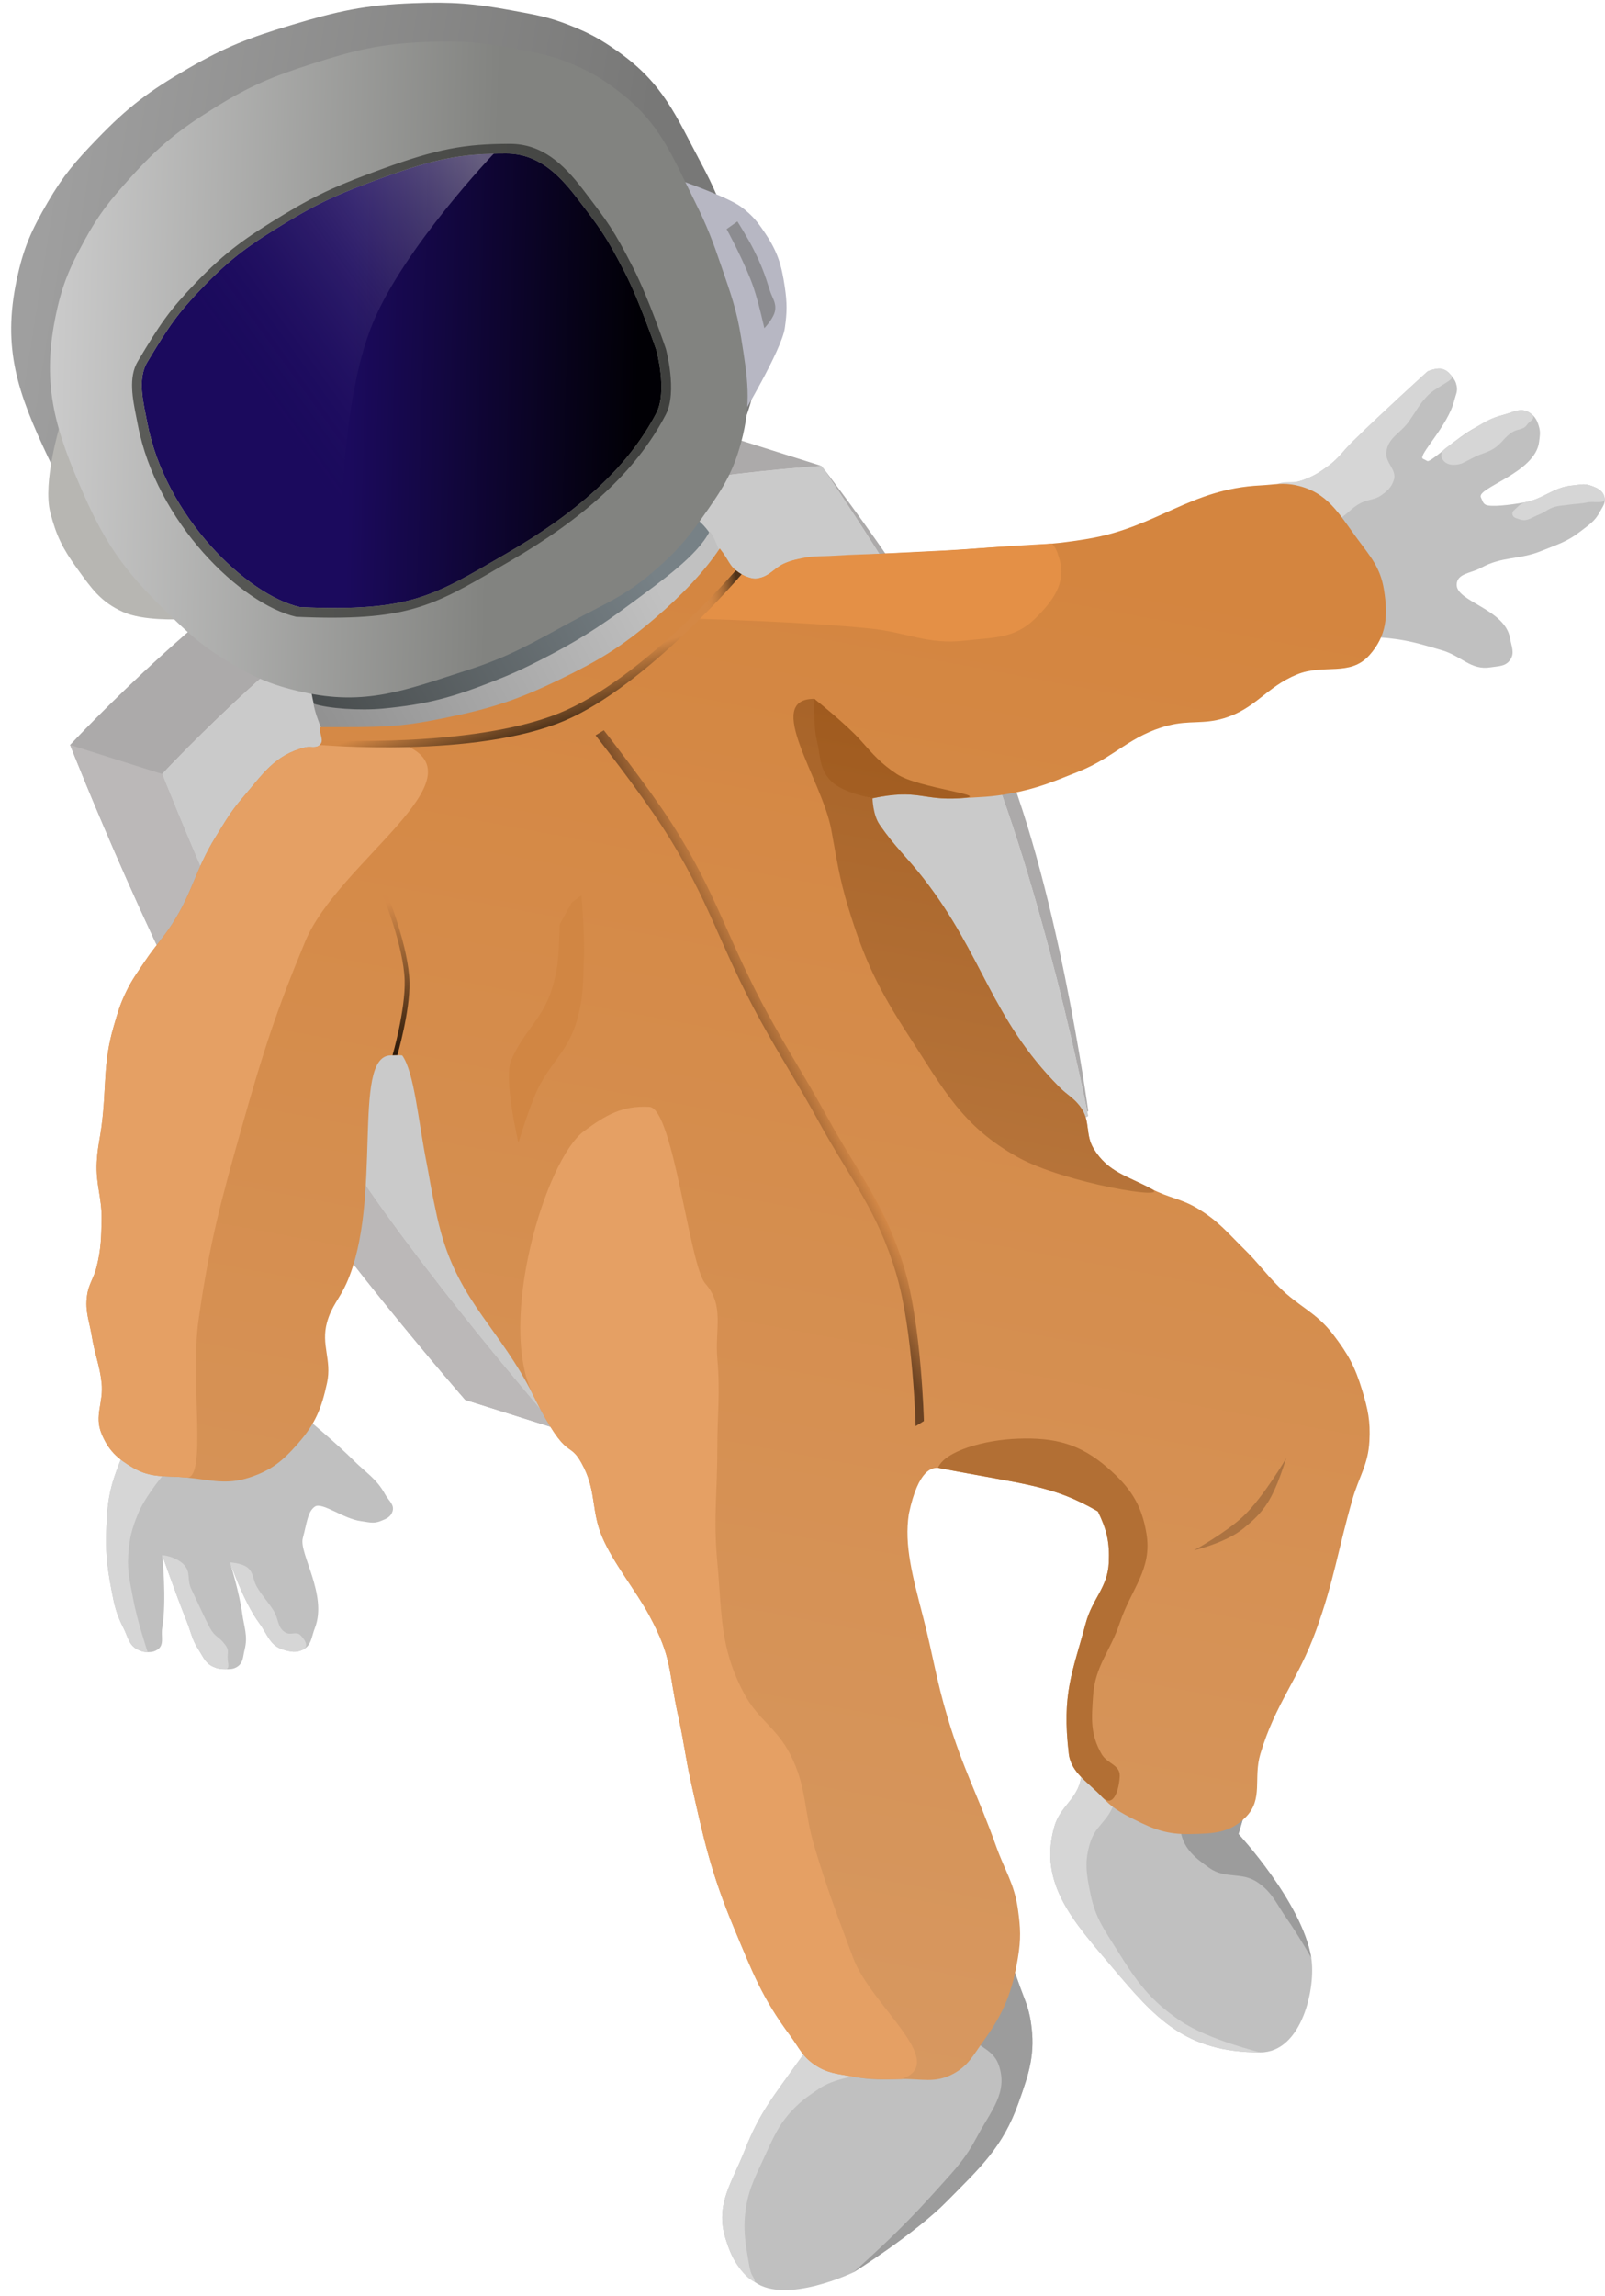 <svg width="128" height="183" viewBox="0 0 128 183" fill="none" xmlns="http://www.w3.org/2000/svg">
<path d="M9.843 115.821L13.323 117.174L24.535 113.115C24.535 113.115 26.844 115.044 28.209 116.401C29.231 117.418 30.027 117.843 30.722 119.108C30.998 119.612 31.478 119.914 31.302 120.461C31.154 120.921 30.785 121.057 30.335 121.234C29.773 121.456 29.387 121.313 28.788 121.234C27.382 121.05 25.695 119.688 25.115 120.074C24.535 120.461 24.475 121.381 24.149 122.588C23.823 123.794 26.142 127.115 25.115 129.741C24.832 130.464 24.846 131.137 24.149 131.48C23.607 131.748 23.182 131.65 22.602 131.48C21.525 131.166 21.336 130.256 20.669 129.354C19.424 127.671 18.349 124.521 18.349 124.521C18.349 124.521 19.096 126.966 19.316 128.581C19.468 129.705 19.787 130.38 19.509 131.48C19.368 132.038 19.41 132.52 18.929 132.834C18.606 133.044 18.347 133.027 17.962 133.027C17.577 133.027 17.345 132.995 16.996 132.834C16.363 132.543 16.216 132.063 15.836 131.48C15.299 130.659 15.235 130.071 14.869 129.161C14.058 127.144 12.936 123.941 12.936 123.941C12.936 123.941 13.313 127.507 12.936 129.741C12.82 130.427 13.136 131.107 12.549 131.48C12.287 131.648 12.087 131.674 11.776 131.674C11.465 131.674 11.284 131.614 11.002 131.48C10.264 131.131 10.217 130.466 9.843 129.741C9.262 128.616 9.108 127.891 8.876 126.647C8.516 124.718 8.396 123.587 8.489 121.621C8.547 120.405 8.589 119.711 8.876 118.528C9.141 117.437 9.843 115.821 9.843 115.821Z" fill="#C0C0C0"/>
<path d="M12.938 61.69C12.938 61.69 25.226 48.448 35.363 43.518C46.189 38.253 65.522 37.138 65.522 37.138C65.522 37.138 73.37 48.505 77.121 56.471C82.761 68.442 86.787 88.949 86.787 88.949L44.449 113.888C44.449 113.888 32.949 100.724 27.05 91.269C20.276 80.41 12.938 61.69 12.938 61.69Z" fill="#CACACA"/>
<path d="M28.017 41.198C17.88 46.128 5.592 59.37 5.592 59.37C5.592 59.37 12.931 78.09 19.704 88.949C25.603 98.404 37.103 111.568 37.103 111.568L44.45 113.888C44.45 113.888 32.949 100.724 27.051 91.269C20.277 80.41 12.938 61.69 12.938 61.69C12.938 61.69 25.227 48.448 35.364 43.518C46.19 38.253 65.523 37.138 65.523 37.138C65.523 37.138 73.37 48.505 77.122 56.47C82.331 67.529 86.165 85.87 86.719 88.604L86.788 88.562C86.788 88.562 84.28 69.858 79.442 58.984C75.33 49.741 65.523 37.138 65.523 37.138L58.176 34.818C58.176 34.818 38.843 35.933 28.017 41.198Z" fill="#ACAAAA"/>
<path d="M5.592 59.37C5.592 59.37 12.931 78.09 19.704 88.949C25.603 98.404 37.103 111.568 37.103 111.568L44.45 113.888C44.45 113.888 32.949 100.724 27.051 91.269C20.277 80.41 12.938 61.69 12.938 61.69L5.592 59.37Z" fill="#BBB8B8"/>
<path d="M18.352 124.521C18.352 124.521 19.427 127.671 20.672 129.354C21.339 130.257 21.527 131.166 22.605 131.481C23.184 131.65 23.61 131.748 24.151 131.481C24.693 131.214 24.283 130.646 23.958 130.321C23.634 129.996 23.203 130.344 22.798 130.128C22.113 129.761 22.241 129.049 21.832 128.388C21.347 127.604 20.941 127.252 20.479 126.454C20.14 125.87 20.244 125.315 19.705 124.908C19.267 124.576 18.352 124.521 18.352 124.521Z" fill="#D6D6D6"/>
<path d="M12.938 123.941C12.938 123.941 14.06 127.144 14.871 129.161C15.237 130.071 15.301 130.659 15.837 131.481C16.218 132.063 16.365 132.543 16.997 132.834C17.347 132.995 17.579 133.027 17.964 133.027C18.349 133.027 18.179 132.565 18.158 132.254C18.117 131.666 18.313 131.569 17.964 131.094C17.444 130.384 17.16 130.517 16.744 129.741C16.233 128.788 15.727 127.621 15.257 126.648C14.89 125.887 15.247 125.338 14.678 124.714C14.352 124.357 13.677 124.02 12.938 123.941Z" fill="#D6D6D6"/>
<path d="M8.876 118.528C8.589 119.711 8.547 120.405 8.489 121.621C8.396 123.588 8.516 124.718 8.876 126.648C9.108 127.892 9.262 128.616 9.843 129.741C10.217 130.467 10.264 131.131 11.002 131.481C11.284 131.614 11.465 131.674 11.776 131.674C11.776 131.674 10.924 129.115 10.616 127.421C10.372 126.076 10.143 125.306 10.229 123.941C10.313 122.625 10.501 121.874 11.002 120.655C11.624 119.144 13.323 117.175 13.323 117.175L9.843 115.822C9.843 115.822 9.141 117.437 8.876 118.528Z" fill="#D6D6D6"/>
<path d="M24.794 54.895C24.756 54.612 24.997 54.374 25.282 54.4C26.743 54.532 27.889 54.502 29.564 54.344C32.992 54.021 34.862 53.276 38.07 52.024C39.612 51.422 40.461 51.035 41.936 50.284C44.718 48.868 46.198 47.893 48.703 46.031C51.093 44.255 52.634 43.395 54.463 41.108C54.599 40.938 54.839 40.883 55.025 40.996C57.405 42.438 57.452 44.923 58.562 46.804C58.562 46.804 53.994 48.499 51.409 50.864C48.611 53.425 46.676 54.378 43.096 55.891C39.726 57.315 37.254 57.944 33.623 58.404C30.463 58.804 27.05 60.724 27.05 60.724C25.845 58.407 25.09 57.041 24.794 54.895Z" fill="url(#paint0_linear_578_7125)"/>
<path d="M86.207 141.727C86.362 140.834 86.207 139.407 86.207 139.407L99.74 142.887L98.773 146.174C98.773 146.174 103.838 151.627 104.573 156.033C104.96 158.353 103.857 163.573 100.513 163.573C94.52 163.573 92.148 160.862 88.72 156.806C85.661 153.187 82.79 150.154 84.08 145.594C84.549 143.935 85.912 143.425 86.207 141.727Z" fill="#C0C0C0"/>
<path d="M98.774 146.173L99.74 142.887H94.907C94.907 142.887 93.982 144.624 94.134 145.787C94.33 147.284 95.222 148.007 96.454 148.88C97.74 149.791 99.025 149.141 100.321 150.04C101.512 150.867 101.802 151.756 102.64 152.94C103.464 154.102 104.574 156.033 104.574 156.033C103.839 151.626 98.774 146.173 98.774 146.173Z" fill="#9C9C9C"/>
<path d="M86.207 141.727C85.912 143.425 84.549 143.935 84.08 145.594C82.79 150.154 85.661 153.187 88.72 156.806C92.148 160.862 94.52 163.573 100.513 163.573C100.513 163.573 96.349 162.564 94.133 161.06C91.701 159.408 90.665 157.947 89.107 155.453C88.087 153.821 87.375 152.891 86.98 151.007C86.64 149.381 86.448 148.327 86.98 146.754C87.383 145.563 88.219 145.199 88.72 144.047C89.188 142.972 89.494 141.147 89.494 141.147L86.207 139.407C86.207 139.407 86.362 140.834 86.207 141.727Z" fill="#D6D6D6"/>
<path d="M25 56.084C26.159 56.47 28.689 56.648 30.569 56.47C33.996 56.147 36.021 55.596 39.229 54.344C40.771 53.742 41.62 53.355 43.095 52.604C45.877 51.188 47.743 50.019 50.248 48.157C52.739 46.306 55.622 44.291 56.589 42.358C56.976 42.744 57.392 43.881 57.827 45.451C57.827 45.451 54.999 50.239 52.414 52.604C49.615 55.165 47.681 56.118 44.101 57.63C40.731 59.054 38.258 59.684 34.628 60.144C31.468 60.544 26.509 59.37 26.509 59.37C26.121 59.37 25.193 57.244 25 56.084Z" fill="url(#paint1_linear_578_7125)"/>
<path d="M101.674 38.685C101.674 38.685 103.002 38.572 103.8 38.298C104.695 37.991 105.165 37.698 105.927 37.138C106.787 36.506 107.099 35.953 107.86 35.205C110.145 32.958 113.853 29.599 113.853 29.599C113.853 29.599 114.572 29.278 115.013 29.405C115.376 29.51 115.549 29.692 115.787 29.985C115.999 30.247 116.107 30.427 116.173 30.758C116.264 31.209 116.089 31.472 115.98 31.918C115.489 33.933 113.08 36.278 113.467 36.558L113.853 36.752C114.24 36.752 116.091 34.908 117.72 34.045C118.526 33.618 118.963 33.305 119.846 33.078C120.654 32.871 121.271 32.435 121.973 32.885C122.431 33.179 122.603 33.52 122.746 34.045C122.865 34.482 122.798 34.755 122.746 35.205C122.457 37.698 117.7 38.878 118.106 39.651C118.233 39.892 118.25 40.11 118.493 40.231C118.88 40.425 120.396 40.255 121.586 40.038C123.16 39.751 123.859 38.817 125.453 38.685C125.979 38.641 126.306 38.515 126.806 38.685C127.364 38.874 127.846 39.074 127.966 39.651C128.063 40.119 127.803 40.389 127.579 40.811C127.18 41.566 126.707 41.834 126.033 42.358C124.967 43.187 124.191 43.396 122.94 43.904C121.124 44.642 119.824 44.312 118.106 45.258C117.299 45.702 116.173 45.69 116.173 46.611C116.173 47.964 120.033 48.548 120.426 50.864C120.54 51.534 120.823 52.053 120.426 52.604C120.049 53.128 119.516 53.079 118.88 53.184C117.301 53.445 116.55 52.276 115.013 51.831C113.377 51.357 112.454 51.047 110.76 50.864C109.184 50.694 106.7 50.864 106.7 50.864L106.12 41.585L101.674 38.685Z" fill="#C0C0C0"/>
<path d="M125.452 38.685C123.858 38.817 123.159 39.751 121.585 40.038C121.199 40.231 121.198 40.232 121.005 40.425L121.005 40.425C120.813 40.617 120.565 40.738 120.619 41.005C120.672 41.272 120.942 41.3 121.199 41.391C121.785 41.601 122.164 41.227 122.745 41.005C123.218 40.824 123.422 40.578 123.905 40.425C124.343 40.286 124.611 40.299 125.065 40.231C125.667 40.142 126.016 40.162 126.612 40.038C127.15 39.926 128.085 40.228 127.965 39.651C127.845 39.074 127.363 38.874 126.805 38.685C126.305 38.515 125.978 38.641 125.452 38.685Z" fill="#D6D6D6"/>
<path d="M117.72 34.045C116.173 35.012 115.207 35.785 115.207 35.785C115.207 35.785 114.78 36.142 115.013 36.558C115.318 37.101 115.966 37.129 116.56 36.945C117.023 36.739 117.261 36.579 117.72 36.365C118.242 36.122 118.579 36.078 119.074 35.785C119.764 35.375 119.941 34.859 120.62 34.432C121.049 34.162 121.5 34.274 121.78 33.852C121.993 33.531 122.675 33.335 121.974 32.885C121.272 32.435 120.655 32.871 119.847 33.078C118.963 33.305 118.494 33.562 117.72 34.045Z" fill="#D6D6D6"/>
<path d="M103.8 38.298C103.001 38.572 102.389 38.238 101.673 38.685C99.915 39.783 104.075 41.927 106.12 41.585C107.256 41.394 107.584 40.516 108.633 40.038C109.22 39.77 109.658 39.838 110.18 39.458C110.656 39.111 110.95 38.854 111.146 38.298C111.457 37.417 110.423 36.901 110.566 35.978C110.739 34.859 111.634 34.569 112.306 33.658C112.916 32.832 113.14 32.271 113.853 31.532C114.523 30.835 116.024 30.278 115.786 29.985C115.548 29.692 115.375 29.51 115.013 29.405C114.571 29.278 113.853 29.599 113.853 29.599C113.853 29.599 110.145 32.958 107.86 35.205C107.098 35.954 106.787 36.506 105.926 37.138C105.164 37.698 104.695 37.991 103.8 38.298Z" fill="#D6D6D6"/>
<path d="M63.545 164.465C64.21 163.529 65.314 162.116 65.314 162.116L72.386 163.29L76.928 161.639L80.048 154.873C80.048 154.873 80.801 156.769 81.227 158.005C81.644 159.217 82.014 159.87 82.209 161.137C82.598 163.659 82.085 165.193 81.227 167.597C79.956 171.155 78.183 172.73 75.53 175.426C72.962 178.036 68.064 181.103 68.064 181.103C68.064 181.103 62.716 183.672 60.206 181.886C58.855 180.925 58.331 179.945 57.848 178.363C57.025 175.666 58.393 173.943 59.42 171.316C60.556 168.408 61.737 167.012 63.545 164.465Z" fill="#C0C0C0"/>
<path d="M81.227 158.005C80.802 156.769 80.049 154.873 80.049 154.873C80.049 154.873 75.899 158.918 76.929 161.639C77.477 163.088 79.106 163.083 79.635 164.539C80.444 166.762 79.003 168.25 77.895 170.339C77.011 172.007 76.259 172.803 74.996 174.206C73.564 175.794 72.919 176.488 71.516 177.879C70.206 179.177 68.064 181.103 68.064 181.103C68.064 181.103 72.962 178.036 75.53 175.426C78.184 172.73 79.957 171.155 81.227 167.597C82.086 165.193 82.599 163.659 82.21 161.137C82.014 159.87 81.645 159.217 81.227 158.005Z" fill="#9C9C9C"/>
<path d="M63.545 164.465C61.736 167.012 60.556 168.408 59.419 171.316C58.393 173.943 57.025 175.666 57.848 178.363C58.331 179.946 59.142 181.359 60.205 181.886C60.109 181.281 59.914 181.6 59.722 180.392C59.53 179.185 59.267 178.032 59.419 176.526C59.604 174.707 60.112 173.737 60.882 172.079C61.706 170.301 62.128 169.18 63.545 167.826C64.174 167.225 64.597 166.965 65.313 166.473C67.809 164.757 72.866 165.697 72.386 163.29C71.838 160.545 65.313 162.116 65.313 162.116C65.313 162.116 64.21 163.529 63.545 164.465Z" fill="#D6D6D6"/>
<path d="M25.558 57.952C30.391 57.952 31.651 57.997 35.362 57.244C39.106 56.484 41.204 55.817 44.642 54.151C47.789 52.625 49.519 51.585 52.181 49.318C54.459 47.378 56.241 45.451 57.401 43.711C58.175 44.678 58.136 45.119 58.948 45.644C59.231 45.828 59.4 45.926 59.721 46.031C61.107 46.484 61.786 45.028 63.201 44.678C64.966 44.24 66.028 44.427 67.841 44.291C71.762 43.996 73.972 43.998 77.894 43.711C81.37 43.457 83.35 43.523 86.787 42.938C92.319 41.996 94.908 38.965 100.513 38.685C101.644 38.628 102.307 38.439 103.413 38.685C105.867 39.23 106.755 40.913 108.246 42.938C109.307 44.379 110.087 45.231 110.372 46.998C110.705 49.059 110.604 50.66 109.212 52.217C107.65 53.965 105.579 52.868 103.413 53.764C100.972 54.773 100.142 56.481 97.613 57.244C95.936 57.749 94.862 57.386 93.166 57.824C90.126 58.609 88.931 60.336 86.013 61.497C83.95 62.318 82.783 62.828 80.6 63.237C79.035 63.53 78.13 63.525 76.54 63.623C73.526 63.811 73.254 62.85 69.581 63.623C69.581 64.59 69.602 64.94 70.161 65.75C71.38 67.516 72.321 68.311 73.641 70.003C78.404 76.114 79.01 81.129 84.467 86.629C85.139 87.307 85.697 87.53 86.231 88.321C86.971 89.417 86.534 90.429 87.222 91.559C88.348 93.41 89.866 93.704 91.777 94.725C93.194 95.482 94.187 95.507 95.559 96.344C97.197 97.344 97.889 98.234 99.256 99.582C100.388 100.698 100.884 101.458 102.011 102.579C103.595 104.154 104.954 104.575 106.312 106.348C107.504 107.903 108.064 108.92 108.632 110.795C109.097 112.328 109.298 113.255 109.212 114.855C109.112 116.739 108.38 117.68 107.859 119.495C106.69 123.561 106.4 125.956 104.959 129.934C103.521 133.906 101.722 135.746 100.513 139.794C99.936 141.724 100.771 143.39 99.353 144.82C98.075 146.109 96.721 146.14 94.906 146.173C93.112 146.207 92.062 145.821 90.46 145.013C89.347 144.453 88.699 144.089 87.85 143.177C86.826 142.076 85.419 141.286 85.24 139.794C84.66 134.961 85.537 133.298 86.593 129.354C87.116 127.404 88.341 126.538 88.43 124.521C88.501 122.901 88.265 121.921 87.56 120.461C83.887 118.335 81.76 118.335 74.8 116.981C74.414 116.981 73.254 116.981 72.481 120.654C72.094 123.168 72.781 125.633 73.641 128.967C74.436 132.053 74.659 133.842 75.574 136.894C76.801 140.991 78.005 143.111 79.44 147.14C80.137 149.097 80.89 150.11 81.18 152.166C81.391 153.662 81.428 154.544 81.18 156.033C80.736 158.697 80.102 160.357 78.474 162.606C77.628 163.774 77.241 164.65 75.96 165.313C74.546 166.045 73.493 165.666 71.901 165.699C70.389 165.73 69.519 165.788 68.034 165.506C66.791 165.27 65.986 165.254 64.941 164.539C63.967 163.873 63.707 163.169 63.008 162.219C60.826 159.255 60.008 157.171 58.561 153.713C56.708 149.284 56.122 146.608 55.081 141.92C54.648 139.969 54.547 138.845 54.115 136.894C53.267 133.066 53.651 132.227 51.795 128.774C50.718 126.772 48.913 124.583 48.025 122.491C47.169 120.474 47.542 118.948 46.575 116.981C45.326 114.442 45.415 116.981 42.515 111.182C39.914 105.98 36.715 103.835 35.169 98.229C34.901 97.258 34.797 96.701 34.589 95.716C34.335 94.513 34.248 93.828 34.009 92.622C33.347 89.281 33.042 85.469 32.076 84.116C31.7 84.076 31.486 84.097 31.109 84.116C28.016 84.273 30.58 95.693 27.629 102.289C27.078 103.521 26.444 104.08 26.082 105.382C25.577 107.2 26.48 108.37 26.082 110.215C25.642 112.262 25.144 113.475 23.763 115.048C22.547 116.433 21.648 117.183 19.896 117.755C18.03 118.363 16.823 117.944 14.87 117.755C13.189 117.592 12.075 117.831 10.617 116.981C9.37 116.256 8.655 115.607 8.103 114.275C7.497 112.81 8.274 111.791 8.103 110.215C7.946 108.758 7.563 107.989 7.33 106.542C7.125 105.266 6.768 104.536 6.943 103.255C7.073 102.309 7.494 101.864 7.717 100.935C8.053 99.533 8.072 98.704 8.103 97.262C8.143 95.444 7.627 94.438 7.717 92.622C7.773 91.481 7.956 90.855 8.103 89.722C8.506 86.63 8.195 84.789 9.07 81.796C9.385 80.719 9.552 80.102 10.037 79.09C10.534 78.05 10.944 77.535 11.583 76.576C12.362 75.408 12.941 74.852 13.71 73.677C15.373 71.134 15.583 69.296 17.19 66.717C17.965 65.473 18.363 64.737 19.316 63.623C20.958 61.707 21.893 60.169 24.343 59.564C24.788 59.453 25.164 59.681 25.503 59.37C25.896 59.01 25.413 58.466 25.558 57.952Z" fill="url(#paint2_linear_578_7125)"/>
<path d="M86.234 88.321C85.7 87.53 85.142 87.307 84.47 86.629C79.013 81.129 78.407 76.114 73.644 70.003C72.324 68.311 71.383 67.516 70.164 65.75C69.605 64.94 69.584 63.623 69.584 63.623C69.584 63.623 67.648 63.21 66.683 62.464C64.525 60.794 65.329 55.697 64.943 55.697C60.832 55.698 65.549 62.094 66.297 66.137C66.747 68.569 66.929 69.958 67.65 72.323C68.941 76.555 70.071 78.861 72.484 82.569C75.252 86.827 76.742 89.772 81.183 92.236C84.9 94.298 93.691 95.746 91.78 94.725C89.869 93.704 88.351 93.41 87.225 91.559C86.537 90.429 86.974 89.417 86.234 88.321Z" fill="url(#paint3_linear_578_7125)"/>
<path d="M69.582 63.623C73.255 62.85 73.528 63.811 76.542 63.623C79.556 63.436 73.265 62.858 71.515 61.69C70.227 60.83 69.645 60.142 68.615 58.984C67.502 57.731 64.942 55.697 64.942 55.697C64.942 55.697 64.863 57.861 65.136 58.984C65.452 60.284 65.315 61.288 66.296 62.27C67.228 63.203 69.582 63.623 69.582 63.623Z" fill="url(#paint4_linear_578_7125)"/>
<path d="M74.801 116.981C81.76 118.335 83.887 118.335 87.56 120.461C88.266 121.921 88.501 122.901 88.43 124.521C88.342 126.538 87.116 127.404 86.594 129.354C85.537 133.298 84.66 134.961 85.24 139.794C85.419 141.286 86.826 142.076 87.85 143.177C88.874 144.278 89.276 142.389 89.3 141.534C89.325 140.65 88.288 140.562 87.85 139.794C86.944 138.203 87.048 136.981 87.174 135.154C87.339 132.747 88.534 131.642 89.3 129.354C90.226 126.591 91.914 125.074 91.427 122.201C91.031 119.865 90.123 118.535 88.334 116.981C86.116 115.056 84.115 114.558 81.18 114.661C78.531 114.755 75.38 115.628 74.801 116.981Z" fill="#B26F34"/>
<path d="M45.599 71.937L46.372 71.357C46.372 71.357 46.64 74.42 46.566 76.383C46.49 78.358 46.546 79.515 45.986 81.41C45.248 83.906 43.724 84.816 42.699 87.209C42.069 88.68 41.346 91.076 41.346 91.076C41.346 91.076 40.136 85.973 40.766 84.503C41.791 82.11 43.314 81.2 44.052 78.703C44.612 76.808 44.557 75.651 44.632 73.677C45.599 71.937 45.599 71.937 45.599 71.937Z" fill="#D18643"/>
<path d="M25.503 59.37C25.164 59.681 24.788 59.453 24.343 59.564C21.893 60.169 20.958 61.707 19.316 63.623C18.363 64.737 17.965 65.472 17.19 66.717C15.583 69.296 15.373 71.134 13.71 73.676C12.941 74.852 12.362 75.408 11.583 76.576C10.944 77.535 10.534 78.05 10.037 79.09C9.552 80.102 9.385 80.719 9.07 81.796C8.195 84.789 8.506 86.63 8.103 89.722C7.956 90.855 7.773 91.481 7.717 92.622C7.627 94.438 8.143 95.444 8.103 97.262C8.072 98.704 8.053 99.533 7.717 100.935C7.494 101.864 7.073 102.309 6.943 103.255C6.768 104.536 7.125 105.266 7.33 106.542C7.563 107.989 7.946 108.757 8.103 110.215C8.274 111.791 7.497 112.81 8.103 114.275C8.655 115.607 9.37 116.255 10.617 116.981C12.075 117.831 13.189 117.592 14.87 117.755C16.55 117.918 15.146 110.062 15.836 105.188C16.705 99.059 17.629 95.679 19.316 89.722C20.969 83.888 22.01 80.627 24.343 75.03C26.979 68.703 38.596 62.006 32.269 59.37H25.503Z" fill="#E5A064"/>
<path d="M68.034 165.506C69.52 165.788 71.901 165.699 71.901 165.699C75.746 164.38 69.453 159.843 68.034 156.033C66.751 152.587 65.999 150.661 64.941 147.14C64.088 144.299 64.367 142.431 63.008 139.794C61.922 137.686 60.446 137.054 59.335 134.96C57.384 131.285 57.592 128.664 57.208 124.521C56.88 120.988 57.208 118.983 57.208 115.435C57.208 112.641 57.45 111.065 57.208 108.282C57.003 105.92 57.807 104.069 56.242 102.288C54.991 100.867 53.686 88.322 51.795 88.217C49.625 88.097 48.325 88.861 46.575 90.15C43.502 92.415 39.615 105.382 42.515 111.181C45.415 116.981 45.326 114.442 46.575 116.981C47.543 118.948 47.169 120.474 48.025 122.491C48.913 124.583 50.719 126.772 51.795 128.774C53.651 132.227 53.267 133.066 54.115 136.894C54.547 138.845 54.648 139.969 55.082 141.92L55.112 142.056C56.134 146.66 56.726 149.326 58.561 153.713C60.008 157.171 60.758 159.221 63.008 162.219C63.716 163.162 63.968 163.873 64.941 164.539C65.986 165.254 66.791 165.27 68.034 165.506Z" fill="#E5A064"/>
<path d="M47.498 58.607L48.156 58.201C48.156 58.201 51.624 62.609 53.571 65.623C57.206 71.249 58.071 75.067 61.305 80.934C63.055 84.109 64.2 85.797 65.945 88.976C68.507 93.64 70.612 96.017 72.132 101.116C73.497 105.697 73.679 113.257 73.679 113.257L73.021 113.663C73.021 113.663 72.839 106.103 71.474 101.523C69.954 96.423 67.849 94.046 65.287 89.382C63.542 86.204 62.398 84.515 60.647 81.34C57.413 75.474 56.548 71.656 52.913 66.029C50.966 63.016 47.498 58.607 47.498 58.607Z" fill="url(#paint5_linear_578_7125)"/>
<path d="M58.562 45.451C58.562 45.451 59.145 45.819 59.529 45.954C60.302 46.224 60.272 46.108 60.689 46.031C61.462 45.838 61.804 45.197 62.622 44.871C63.133 44.668 63.437 44.597 63.975 44.484C64.939 44.283 65.506 44.354 66.488 44.291C68.298 44.174 69.316 44.179 71.128 44.098C72.714 44.026 73.603 43.996 75.188 43.904C77.304 43.782 78.486 43.652 80.601 43.518C81.884 43.436 83.888 43.324 83.888 43.324C84.239 43.689 84.315 44.001 84.468 44.484C85.079 46.423 83.988 47.896 82.534 49.317C80.895 50.92 79.205 50.795 76.928 51.057C73.979 51.397 72.341 50.393 69.388 50.091C64.047 49.543 55.662 49.317 55.662 49.317L57.402 47.384L58.562 45.451Z" fill="#E49046"/>
<path d="M25.698 58.984C25.698 58.984 37.6 59.639 44.546 56.857C51.232 54.179 58.678 45.451 58.678 45.451C58.851 45.587 58.953 45.657 59.142 45.772C59.142 45.772 51.606 54.642 45.03 57.437C37.902 60.468 25.504 59.37 25.504 59.37C25.642 59.242 25.67 59.155 25.698 58.984Z" fill="url(#paint6_linear_578_7125)"/>
<path d="M25.698 58.984C25.698 58.984 37.6 59.639 44.546 56.857C51.232 54.179 58.678 45.451 58.678 45.451C58.851 45.587 58.953 45.657 59.142 45.772C59.142 45.772 51.606 54.642 45.03 57.437C37.902 60.468 25.504 59.37 25.504 59.37C25.642 59.242 25.67 59.155 25.698 58.984Z" fill="url(#paint7_linear_578_7125)"/>
<path d="M30.531 71.357H30.918C30.918 71.357 32.606 75.515 32.658 78.317C32.7 80.603 31.691 84.093 31.691 84.093C31.317 84.106 31.469 84.105 31.305 84.105C31.305 84.105 32.344 80.488 32.271 78.123C32.187 75.396 30.531 71.357 30.531 71.357Z" fill="url(#paint8_linear_578_7125)"/>
<path d="M1.333 22.29C1.87 19.759 2.494 18.369 3.814 16.104C5.058 13.969 6.001 12.883 7.743 11.077C10.2 8.528 11.86 7.279 14.979 5.471C17.989 3.726 19.878 3.005 23.25 1.991C26.928 0.885 29.106 0.395 32.967 0.251C36.042 0.136 37.805 0.27 40.824 0.831C42.63 1.166 43.675 1.324 45.373 1.991C47.007 2.633 47.887 3.118 49.301 4.117C52.912 6.667 53.899 9.224 55.917 13.01C56.968 14.98 57.431 16.147 58.192 18.23C58.977 20.38 59.462 21.594 59.846 23.837C60.394 27.042 60.75 29.015 59.846 32.15C59.112 34.692 58.165 35.992 56.538 38.143C55.085 40.062 54.114 41.069 52.196 42.589C49.819 44.473 48.113 45.07 45.373 46.456C42.005 48.159 40.127 49.225 36.482 50.322C31.21 51.909 27.827 53.193 22.422 52.062C19.598 51.471 18.052 50.793 15.599 49.355C13.655 48.215 12.698 47.37 11.051 45.876C7.561 42.709 5.776 40.562 3.814 36.403C1.403 31.293 0.171 27.768 1.333 22.29Z" fill="url(#paint9_linear_578_7125)"/>
<path d="M4.785 33.889L14.257 49.355C14.257 49.355 11.407 49.496 9.811 48.775C8.01 47.962 7.297 46.896 6.138 45.295C5.009 43.737 4.491 42.713 4.011 40.849C3.39 38.436 4.785 33.889 4.785 33.889Z" fill="#B7B6B2"/>
<path d="M54.115 14.326C54.115 14.326 58.05 15.703 59.108 16.49C60.008 17.16 60.419 17.683 61.041 18.617C62.021 20.088 62.33 21.122 62.588 22.87C62.775 24.14 62.775 24.887 62.588 26.157C62.33 27.905 59.108 33.272 59.108 33.272L54.115 14.326Z" fill="#B7B7C3"/>
<g filter="url(#filter0_f_578_7125)">
<path d="M57.949 18.258L58.808 17.65C58.808 17.65 59.649 18.981 60.096 19.878C60.706 21.101 60.986 21.82 61.385 23.118C61.577 23.745 61.912 24.093 61.814 24.739C61.719 25.37 60.955 26.156 60.955 26.156C60.955 26.156 60.519 24.158 60.096 22.916C59.454 21.027 57.949 18.258 57.949 18.258Z" fill="#62635E" fill-opacity="0.5"/>
</g>
<path d="M4.398 25.383C4.9 22.852 5.483 21.462 6.718 19.197C7.881 17.062 8.763 15.976 10.391 14.17C12.689 11.622 14.241 10.372 17.157 8.564C19.972 6.819 21.738 6.098 24.89 5.084C28.33 3.978 30.367 3.488 33.977 3.344C36.852 3.229 38.5 3.363 41.323 3.924C43.012 4.26 43.989 4.417 45.576 5.084C47.104 5.726 47.927 6.212 49.249 7.211C52.625 9.76 53.549 12.317 55.436 16.104C56.418 18.073 56.851 19.24 57.562 21.323C58.296 23.473 58.751 24.687 59.109 26.93C59.621 30.135 59.955 32.108 59.109 35.243C58.423 37.785 57.537 39.086 56.016 41.236C54.658 43.155 53.749 44.162 51.956 45.682C49.734 47.566 48.139 48.163 45.576 49.549C42.427 51.252 40.672 52.318 37.263 53.415C32.334 55.002 29.171 56.286 24.117 55.155C21.476 54.564 20.03 53.886 17.737 52.449C15.919 51.309 15.024 50.463 13.484 48.969C10.222 45.803 8.553 43.655 6.718 39.496C4.464 34.386 3.311 30.862 4.398 25.383Z" fill="url(#paint10_linear_578_7125)"/>
<path d="M11.745 28.863C13.485 25.963 14.169 24.969 16.191 22.87C18.506 20.466 20.101 19.375 22.957 17.65C25.734 15.974 27.45 15.278 30.497 14.17C34.75 12.624 36.877 12.237 40.357 12.237C42.816 12.237 44.464 13.768 45.963 15.717C47.896 18.23 48.334 18.806 49.83 21.71C51.024 24.028 52.343 27.896 52.343 27.896C52.343 27.896 53.251 31.183 52.343 32.923C50.023 37.369 45.906 40.928 40.357 44.136C34.566 47.483 32.817 48.776 23.924 48.389C19.671 47.422 13.169 41.157 11.745 33.696C11.446 32.132 10.925 30.229 11.745 28.863Z" fill="url(#paint11_linear_578_7125)"/>
<path d="M20.055 19.39C22.856 17.303 24.772 16.321 27.982 14.944C31.099 13.607 32.929 12.847 36.295 12.431C37.496 12.282 39.388 12.237 39.388 12.237C39.388 12.237 32.196 19.765 29.722 25.77C26.992 32.394 27.209 43.943 27.209 43.943L19.089 44.716C19.089 44.716 11.896 32.37 13.096 27.317C13.482 25.688 14.578 24.44 15.996 22.87C17.39 21.326 18.388 20.633 20.055 19.39Z" fill="url(#paint12_linear_578_7125)"/>
<path fill-rule="evenodd" clip-rule="evenodd" d="M15.6 22.551C13.503 24.739 12.792 25.776 10.988 28.799C10.232 30.066 10.575 31.775 10.879 33.286C10.916 33.474 10.953 33.658 10.988 33.839C12.466 41.618 19.21 48.151 23.622 49.159C32.407 49.543 34.471 48.339 39.837 45.208L40.668 44.724C46.424 41.38 50.694 37.669 53.101 33.033C54.043 31.218 53.101 27.792 53.101 27.792C53.101 27.792 51.732 23.758 50.494 21.341C48.942 18.313 48.489 17.713 46.483 15.092C44.928 13.059 43.219 11.464 40.668 11.464C37.057 11.464 34.852 11.867 30.44 13.479C27.279 14.635 25.499 15.36 22.619 17.108C19.655 18.906 18.002 20.044 15.6 22.551ZM16.191 22.87C14.169 24.969 13.484 25.963 11.744 28.863C11.016 30.077 11.347 31.716 11.639 33.164C11.675 33.345 11.711 33.523 11.744 33.696C13.169 41.157 19.671 47.422 23.924 48.389C32.394 48.757 34.383 47.602 39.556 44.599C39.815 44.45 40.081 44.295 40.356 44.136C45.906 40.928 50.023 37.369 52.343 32.923C53.251 31.182 52.343 27.896 52.343 27.896C52.343 27.896 51.023 24.028 49.829 21.71C48.334 18.806 47.896 18.23 45.963 15.717C44.464 13.768 42.816 12.237 40.356 12.237C36.877 12.237 34.75 12.624 30.497 14.17C27.449 15.278 25.734 15.974 22.957 17.65C20.1 19.375 18.506 20.466 16.191 22.87Z" fill="url(#paint13_linear_578_7125)"/>
<path d="M99.135 120.861C100.762 119.328 102.579 116.208 102.579 116.208C102.579 116.208 102.196 117.418 101.89 118.167C101.184 119.896 100.546 120.703 99.135 121.84C97.73 122.973 95.232 123.554 95.232 123.554C95.232 123.554 97.775 122.143 99.135 120.861Z" fill="#AC7341"/>
<defs>
<filter id="filter0_f_578_7125" x="54.349" y="14.05" width="11.083" height="15.706" filterUnits="userSpaceOnUse" color-interpolation-filters="sRGB">
<feFlood flood-opacity="0" result="BackgroundImageFix"/>
<feBlend mode="normal" in="SourceGraphic" in2="BackgroundImageFix" result="shape"/>
<feGaussianBlur stdDeviation="1.8" result="effect1_foregroundBlur_578_7125"/>
</filter>
<linearGradient id="paint0_linear_578_7125" x1="50.829" y1="43.131" x2="24.73" y2="57.437" gradientUnits="userSpaceOnUse">
<stop stop-color="#778186"/>
<stop offset="1" stop-color="#474B4C"/>
</linearGradient>
<linearGradient id="paint1_linear_578_7125" x1="51.215" y1="44.291" x2="26.082" y2="57.824" gradientUnits="userSpaceOnUse">
<stop stop-color="#C1C1C1"/>
<stop offset="1" stop-color="#929292"/>
</linearGradient>
<linearGradient id="paint2_linear_578_7125" x1="77.314" y1="43.324" x2="53.728" y2="169.566" gradientUnits="userSpaceOnUse">
<stop stop-color="#D4853F"/>
<stop offset="1" stop-color="#D79962"/>
</linearGradient>
<linearGradient id="paint3_linear_578_7125" x1="77.316" y1="43.324" x2="53.73" y2="169.566" gradientUnits="userSpaceOnUse">
<stop stop-color="#A25D21"/>
<stop offset="1" stop-color="#D79962"/>
</linearGradient>
<linearGradient id="paint4_linear_578_7125" x1="77.315" y1="43.324" x2="53.73" y2="169.566" gradientUnits="userSpaceOnUse">
<stop stop-color="#995316"/>
<stop offset="1" stop-color="#D79962"/>
</linearGradient>
<linearGradient id="paint5_linear_578_7125" x1="58.37" y1="81.216" x2="61.849" y2="79.476" gradientUnits="userSpaceOnUse">
<stop stop-color="#6A4222"/>
<stop offset="1" stop-color="#D58947"/>
</linearGradient>
<linearGradient id="paint6_linear_578_7125" x1="39.037" y1="55.504" x2="40.197" y2="59.177" gradientUnits="userSpaceOnUse">
<stop stop-color="#D48845"/>
<stop offset="1" stop-color="#4E3219"/>
</linearGradient>
<linearGradient id="paint7_linear_578_7125" x1="56.243" y1="47.191" x2="58.756" y2="46.998" gradientUnits="userSpaceOnUse">
<stop stop-color="#D48641" stop-opacity="0"/>
<stop offset="1" stop-color="#4E3219"/>
</linearGradient>
<linearGradient id="paint8_linear_578_7125" x1="30.725" y1="71.937" x2="32.016" y2="84.143" gradientUnits="userSpaceOnUse">
<stop stop-color="#D58A49"/>
<stop offset="1" stop-color="#281709"/>
</linearGradient>
<linearGradient id="paint9_linear_578_7125" x1="3.211" y1="19.159" x2="49.029" y2="26.505" gradientUnits="userSpaceOnUse">
<stop stop-color="#9F9F9F"/>
<stop offset="1" stop-color="#787877"/>
</linearGradient>
<linearGradient id="paint10_linear_578_7125" x1="3.984" y1="26.119" x2="39.363" y2="27.085" gradientUnits="userSpaceOnUse">
<stop stop-color="#CBCBCB"/>
<stop offset="1" stop-color="#828380"/>
</linearGradient>
<linearGradient id="paint11_linear_578_7125" x1="12.518" y1="30.796" x2="51.956" y2="31.763" gradientUnits="userSpaceOnUse">
<stop stop-color="#1B0A5D"/>
<stop offset="0.391" stop-color="#1B0A5D"/>
<stop offset="0.971" stop-color="#010005"/>
</linearGradient>
<linearGradient id="paint12_linear_578_7125" x1="39.581" y1="14.364" x2="18.702" y2="29.443" gradientUnits="userSpaceOnUse">
<stop stop-color="#FFF9FF" stop-opacity="0.36"/>
<stop offset="1" stop-color="#1B0A5D" stop-opacity="0"/>
</linearGradient>
<linearGradient id="paint13_linear_578_7125" x1="10.558" y1="30.372" x2="53.476" y2="30.372" gradientUnits="userSpaceOnUse">
<stop stop-color="#5B5C59"/>
<stop offset="1" stop-color="#3F403E"/>
</linearGradient>
</defs>
</svg>
